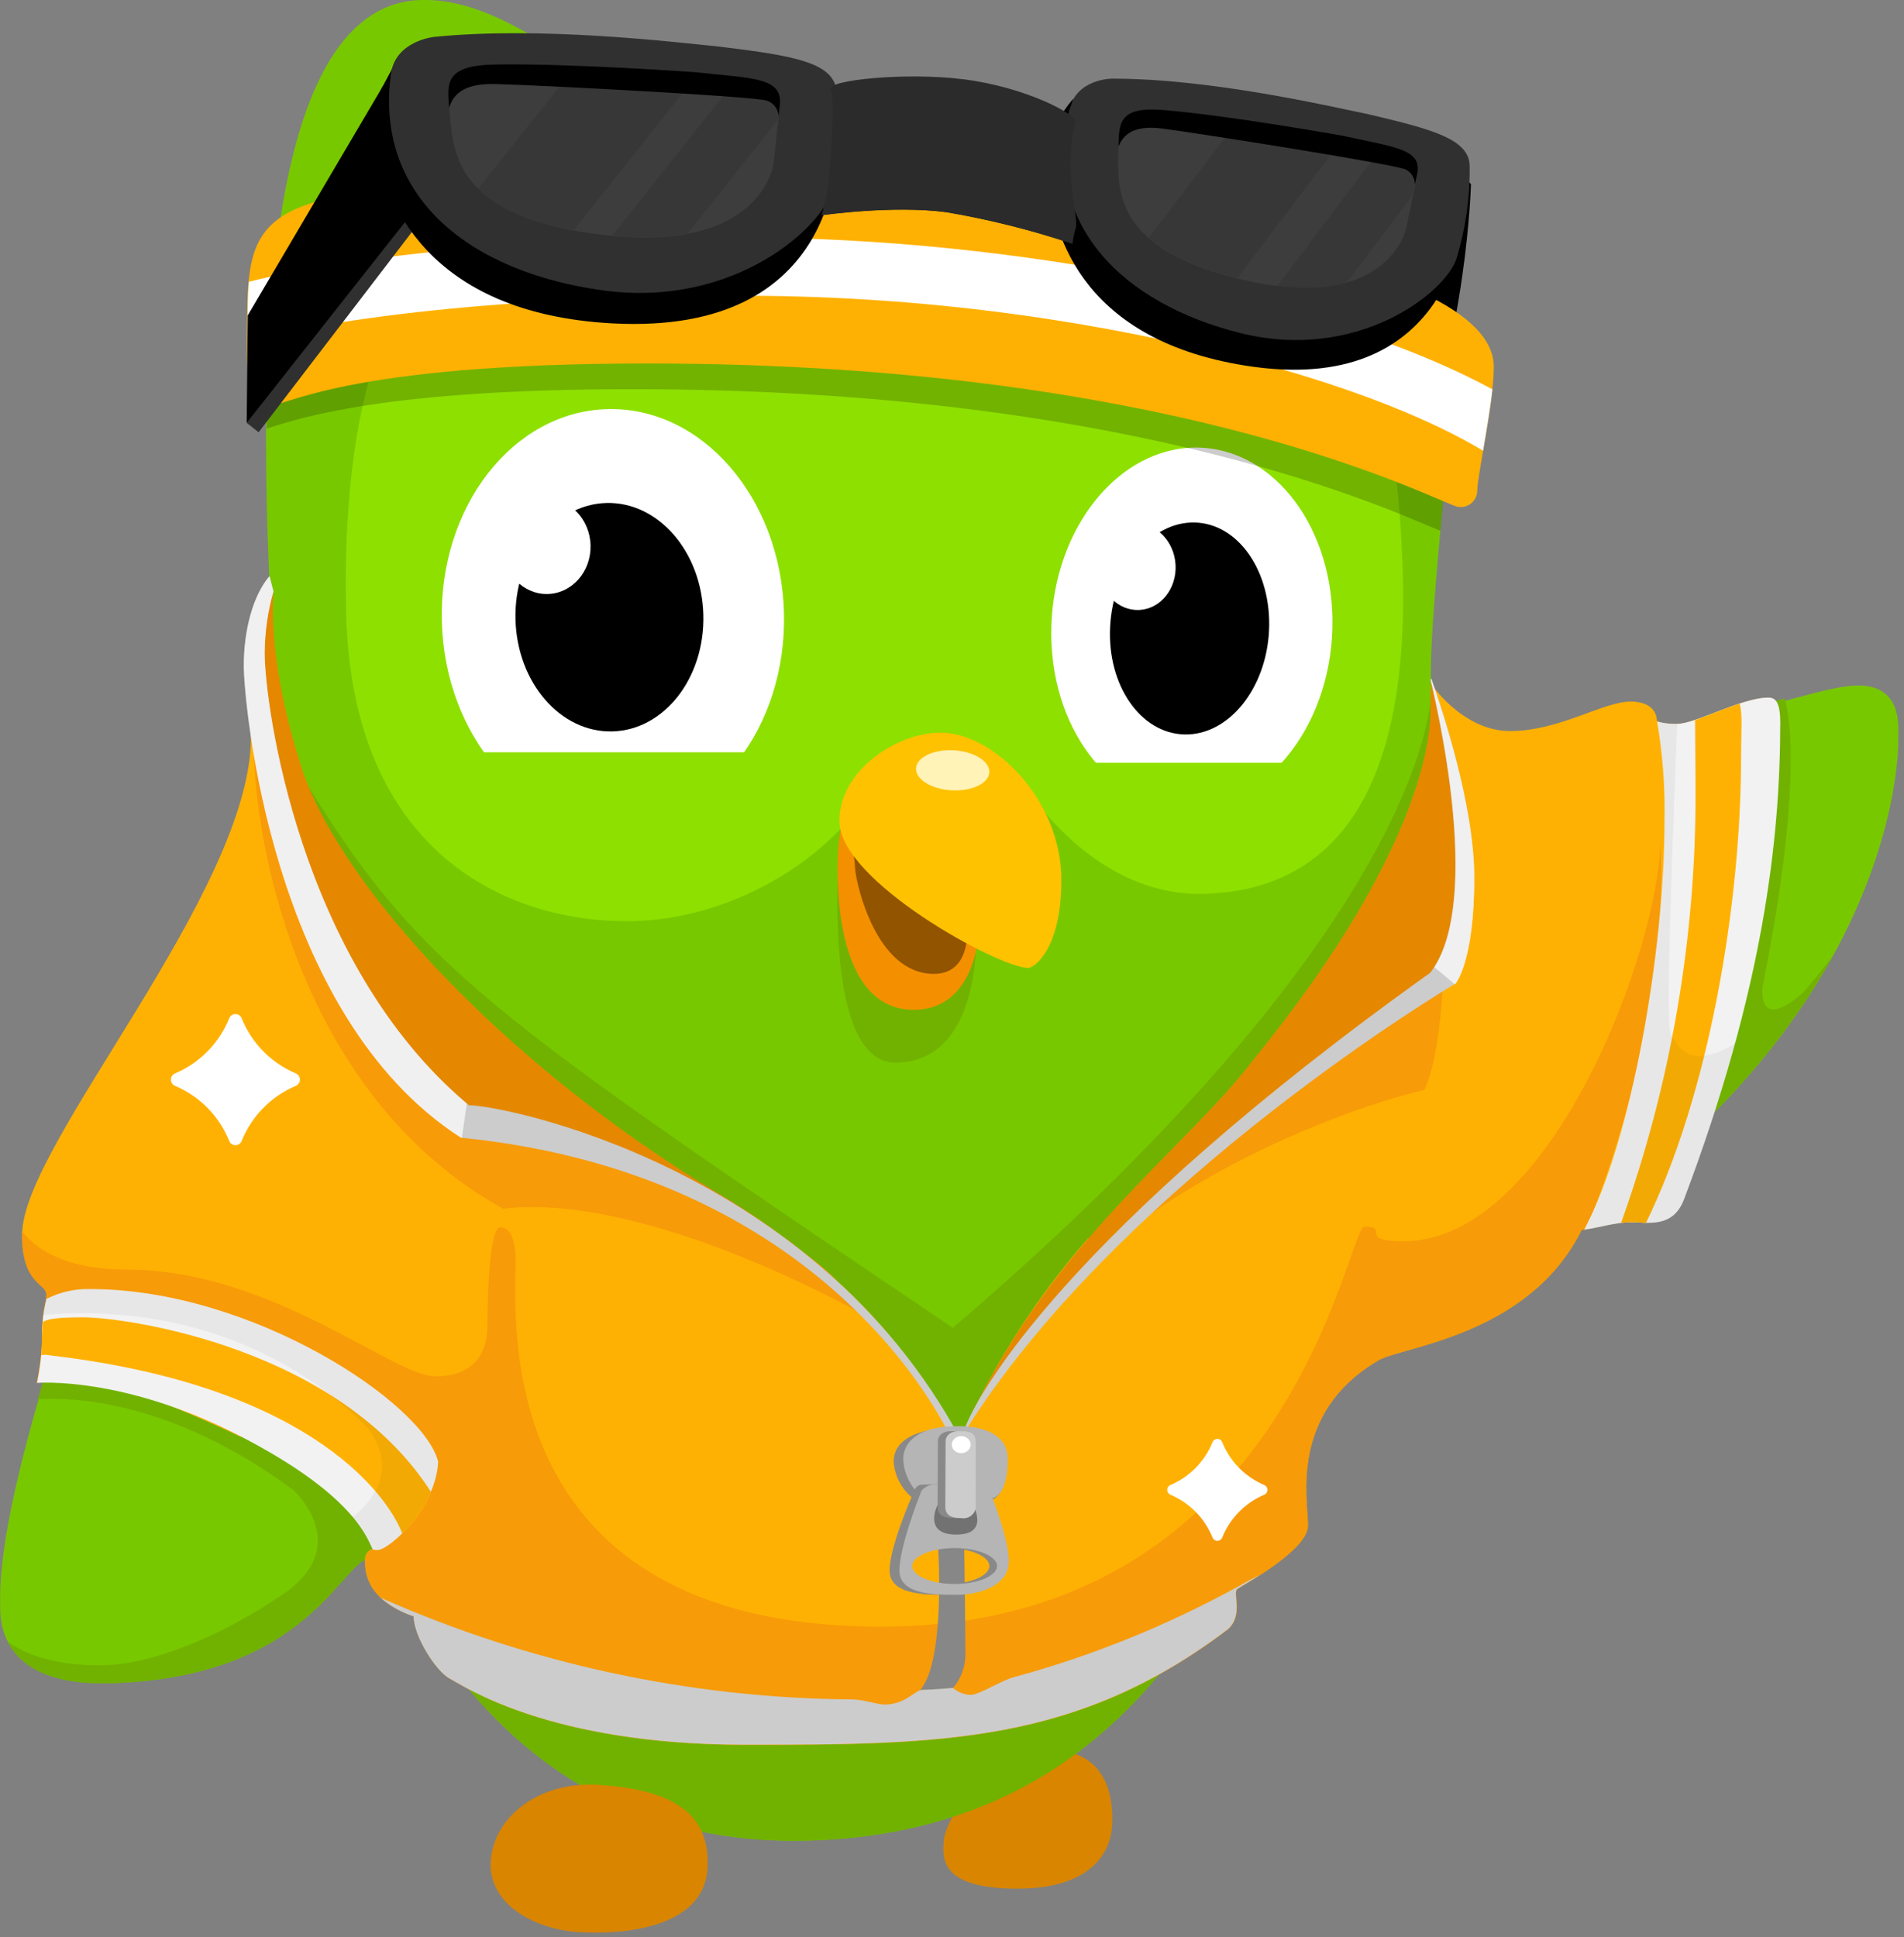 <?xml version="1.0" encoding="UTF-8"?><svg width="230px" height="234px" viewBox="0 0 230 234" version="1.1" xmlns="http://www.w3.org/2000/svg" xmlns:xlink="http://www.w3.org/1999/xlink"><rect x="0" y="0" width="230" height="234" fill="#808080" stroke="none"/><title>smiling_coach_2 maybe</title><desc>Created with Sketch.</desc><defs/><g id="Page-1" stroke="none" stroke-width="1" fill="none" fill-rule="evenodd"><g id="smiling_coach_2-maybe" transform="translate(0, -1)" fill-rule="nonzero"><g id="body"><g id="Shape"><path d="M50.86,1 C68.86,0.52 85.33,30.69 123.08,29.67 C150.45,28.93 153.17,16.56 166.16,16.21 C174.79,15.98 175.59,32.7 175.66,35.21 C176.07,50.55 172.6,73.76 172.86,83.35 C173.08,91.35 181.86,90.61 182.65,90.59 C206.97,89.93 218.32,83.96 224.25,83.8 C230.18,83.64 229.25,89.51 229.31,90.12 C229.37,90.73 230.21,136.42 160.67,164.81 C154.38,167.81 149.04,221.91 97.61,223.3 C58.56,224.35 48.53,189.03 44.87,189.13 C41.21,189.23 37.59,203.63 13.27,204.29 C-0.5,204.66 0.05,196.19 0.02,194.79 C-0.63,170.56 33.4,96.89 32.94,79.89 C32.62,68.4 26.98,1.65 50.86,1 Z" fill="#78C800"/><path d="M156.4,38.65 C152.29,38.76 151.4,40.91 149.87,39.65 C149.19,39.01 152.66,37.39 152.64,36.73 C152.64,36.4 152.1,36.48 151.37,36.5 C147.07,36.62 138.76,43.14 137.57,43.17 C137.04,43.17 136.18,43.34 136.16,42.55 C136.16,40.76 142.1,39.08 137.92,39.19 C133.74,39.3 127.73,44.83 121.31,45.01 C108.07,45.37 97.12,35.26 97.19,37.84 C97.19,38.77 98.78,40.18 99.82,42.01 C99.82,42.01 100.49,44.78 99.34,43.75 C86.86,31.93 74.63,29.31 74.63,29.31 C74.63,29.31 73.7,29.31 73.71,29.73 C73.71,31.12 76.45,32.9 76.46,33.43 C76.484,33.663 76.404,33.894 76.243,34.064 C76.081,34.233 75.854,34.323 75.62,34.31 C73.04,34.38 71.05,29.46 60.62,29.74 C44.93,30.16 41.27,54.98 41.82,75.25 C42.6,103.99 61.34,112.62 76.64,112.25 C88.77,111.92 101.57,104.42 106.72,93.77 L122.9,94.56 C122.9,94.56 131.22,109.35 145.46,108.96 C158.82,108.6 170.21,99.83 169.46,70.51 C168.62,39.65 160.51,38.54 156.4,38.65 Z" fill="#8EE000"/><path d="M127.66,212.46 C135.01,212.81 134.37,220.76 134.34,221.37 C134.31,221.98 134.34,229.7 121.44,229.09 C113.31,228.7 113.91,225.09 114,223.3 C114.09,221.51 118.34,212.02 127.66,212.46 Z" fill="#D98500"/><path d="M221.44,116.4 C200.58,144.13 169.96,149.59 166.19,149.7 C162.19,149.81 164.19,145.1 162,145.16 C158.16,145.26 158.38,196.16 106.31,197.61 C54.94,199 60.85,155.11 60.78,152.55 C60.71,149.99 60.35,149.42 59.65,149.44 C58.95,149.46 57.34,150.08 57.43,153.34 C58.23,183.09 26.05,201.76 12.81,202.12 C6.89,202.28 3.21,200.89 0.95,199.31 C2.26,201.89 5.46,204.52 13.28,204.31 C37.6,203.65 41.22,189.25 44.88,189.15 C48.54,189.05 58.57,224.37 97.62,223.32 C149.05,221.93 154.39,167.88 160.68,164.83 C195.94,150.42 213.1,131.56 221.44,116.4 Z" fill="#71B200"/><path d="M72.31,216.58 C80.38,217.11 85.93,219.49 85.46,226.73 C84.99,233.97 75,234.73 69.77,234.36 C64.54,233.99 58.94,230.99 59.28,225.76 C59.62,220.53 65.02,216.11 72.31,216.58 Z" fill="#D98500"/><path d="M172.86,84.38 C172.86,84.38 173.94,111.02 115.1,161.38 C58.73,123.29 50.53,117.87 36.43,94.64 C29.31,100.21 34.73,104.86 34.73,104.86 L33.49,119.57 C33.49,119.57 48.82,141.09 48.98,141.57 C49.14,142.05 65.98,158.45 65.55,158.45 C65.12,158.45 97.14,177.03 96.55,176.72 C95.96,176.41 124.73,190.97 125.2,191.28 C125.67,191.59 145.86,169.86 145.86,169.86 L146.17,169.09 L162.89,142.76 L182.56,124.64 L183.86,97.39 L172.86,84.38 Z" fill="#71B200"/><path d="M49.52,188.08 L52.93,177.55 C52.93,177.55 49.21,164.65 48.93,164.34 C48.65,164.03 14.24,151.75 13.42,151.44 C12.477,151.288 11.525,151.198 10.57,151.17 C8.35,157.73 6.29,164.12 4.57,170.02 C8.05,169.76 20.39,169.8 35.49,181.02 C36.59,182.1 41.49,187.52 35.34,192.7 C28.42,198.48 36.48,195.23 36.48,195.23 L41.28,190.95 L43.34,187.72 L44.54,188.86 C44.651,188.83 44.765,188.814 44.88,188.81 C45.51,188.81 46.34,189.81 47.47,191.57 C61.86,204.6 49.52,188.08 49.52,188.08 Z" fill="#71B200"/><path d="M212.92,120.19 C217.34,98.19 216.52,88.26 215.57,85.37 L213.47,85.93 L209.86,89.65 L202.12,98.32 L203.28,138.71 C205.777,136.443 208.157,134.05 210.41,131.54 C210.58,130.84 210.74,130.15 210.9,129.47 L213.18,127.26 L215.54,124.43 C216.42,123.324 217.183,122.131 217.82,120.87 C212.96,125.12 212.8,121.66 212.92,120.19 Z" fill="#71B200"/></g><g id="beak" transform="translate(101, 89)"><path d="M0.73,9.71 C0.73,9.71 -2.75,40.64 7.36,40.36 C17.47,40.08 16.94,25.27 16.87,25.09 C16.8,24.91 0.73,9.71 0.73,9.71 Z" id="Shape" fill="#71B200"/><path d="M0.59,11.83 C0.333,13.394 0.196,14.975 0.18,16.56 C0.18,18.95 -0.01,33.97 9.39,33.97 C16.39,33.97 17.09,25.69 17.09,25.69 C17.09,25.69 15.8,18.59 15.74,18.69 C15.68,18.79 11.94,11.69 11.94,11.69 C11.94,11.69 4.18,10.18 4.27,10.2 C4.36,10.22 0.59,11.83 0.59,11.83 Z" id="Shape" fill="#F49000"/><path d="M2.29,16.92 C2.44,18.84 4.85,29.63 11.81,29.63 C15.96,29.63 15.81,24.95 15.81,24.95 C15.759,22.985 15.423,21.038 14.81,19.17 C14.81,19.17 12.25,15.57 12.17,15.51 C12.09,15.45 6.53,13.12 6.53,13.12 L2.29,12.12 L1.52,12.97 L1.63,13.58 C2.037,14.648 2.261,15.777 2.29,16.92 Z" id="Shape" fill="#935400"/><path d="M12.61,0.49 C19.03,0.49 27.21,8.59 27.21,18.28 C27.21,26.75 23.87,28.91 23.21,28.91 C19.65,28.91 0.4,18.39 0.4,11.2 C0.36,5.04 7.36,0.49 12.61,0.49 Z" id="Shape" fill="#FFC200"/><ellipse id="Oval" fill="#FFF3B8" transform="translate(14.082, 5.041) rotate(-86.83) translate(-14.082, -5.041)" cx="14.082" cy="5.041" rx="2.42" ry="4.43"/></g><g id="eyes" transform="translate(52, 49)"><ellipse id="Oval" fill="#FFFFFF" transform="translate(22.037, 26.535) rotate(-1.55) translate(-22.037, -26.535)" cx="22.037" cy="26.535" rx="20.67" ry="25.13"/><path d="M108.95,27.91 C108.63,39.91 100.77,49.62 91.4,49.56 C82.03,49.5 74.68,39.71 75,27.71 C75.32,15.71 83.18,6 92.55,6.06 C101.92,6.12 109.27,15.89 108.95,27.91 Z" id="Shape" fill="#FFFFFF"/><ellipse id="Oval" fill="#000000" transform="translate(21.617, 26.547) rotate(-1.55) translate(-21.617, -26.547)" cx="21.617" cy="26.547" rx="11.35" ry="13.8"/><ellipse id="Oval" fill="#FFFFFF" transform="translate(14.019, 17.996) rotate(-1.55) translate(-14.019, -17.996)" cx="14.019" cy="17.996" rx="5.32" ry="5.75"/><path d="M101.3,28.11 C100.98,35.18 96.41,40.82 91.1,40.71 C85.79,40.6 81.74,34.78 82.1,27.71 C82.46,20.64 86.99,15 92.3,15.11 C97.61,15.22 101.62,21.05 101.3,28.11 Z" id="Shape" fill="#000000"/><ellipse id="Oval" fill="#FFFFFF" transform="translate(85.362, 20.47) rotate(-3.31) translate(-85.362, -20.47)" cx="85.362" cy="20.47" rx="4.65" ry="5.21"/><rect id="Rectangle-path" fill="#8EE000" x="6.08" y="42.86" width="33.42" height="11.69"/><rect id="Rectangle-path" fill="#8EE000" x="78.68" y="44.13" width="26.58" height="9.16"/></g></g><g id="jacket" transform="translate(2, 70)"><g id="Shape"><path d="M30.4,1.88 L29.56,2.56 C28.502,5.546 27.928,8.683 27.86,11.85 C27.86,16.65 28.32,18.28 28.32,19.98 C28.32,38.72 0.68,69.22 0.68,80.06 C0.68,86.18 3.62,85.94 3.62,87.34 C3.62,88.74 3.08,88.5 3.08,93.22 C2.996,94.833 2.788,96.438 2.46,98.02 C6.54,93.92 29.74,106.02 27,104.45 C43,109.79 41.71,118 43.34,118 C42.979,118.025 42.643,118.196 42.409,118.473 C42.175,118.75 42.064,119.109 42.1,119.47 C42.1,120.63 42.02,124.12 47.98,126.21 C47.98,128.61 50.69,132.87 52.32,133.72 C53.95,134.57 64.24,141.72 88.01,141.72 C111.78,141.72 128.12,141.57 146.31,127.78 C148.25,126.08 146.85,123.37 147.47,122.9 C148.09,122.43 155.99,118.25 155.99,115.23 C155.99,112.21 153.67,101.68 164.43,95.33 C167.06,93.63 182.63,92.47 189.05,79.53 C190.83,79.38 193,78.6 195.05,78.6 C197.1,78.6 198.69,79.45 199.85,75.81 C201.01,72.17 213.01,32.22 213.01,18.28 C213.01,15.49 212.24,15.28 211.54,15.28 C208.37,15.28 202.79,18.45 200.54,18.45 C198.6,18.45 198.14,18.06 198.14,18.06 C198.14,18.06 198.29,15.74 194.97,15.74 C191.65,15.74 186.38,19.3 180.41,19.3 C175.68,19.3 172.14,15.37 171,13.76 C171.301,15.92 171.438,18.099 171.41,20.28 C171.394,23.499 170.994,26.705 170.22,29.83 C168.63,36.091 165.631,41.906 161.45,46.83 C160.814,47.64 159.829,48.097 158.8,48.06 C158.29,48.8 157.8,49.53 157.22,50.26 C156.64,50.99 156.17,51.63 155.64,52.26 C155.36,53.136 155.026,53.995 154.64,54.83 C150.29,60.83 145.14,66.05 140.1,71.41 C139.438,72.096 138.533,72.494 137.58,72.52 C136.58,73.97 135.58,75.44 134.25,77.02 C132.958,78.605 131.291,79.842 129.4,80.62 C123.322,87.57 118.289,95.369 114.46,103.77 C114.54,107.64 113.38,106.17 113.38,106.17 C113.38,106.17 110.68,93.93 93.06,80.71 C90.4,79.41 87.73,78.11 85.12,76.71 C83.042,75.626 81.038,74.407 79.12,73.06 C77.38,71.82 75.74,70.42 73.94,69.26 C70.06,66.77 65.73,65.26 61.64,63.17 C54.21,59.4 48.27,53.17 43.64,46.39 C39.203,39.668 35.584,32.44 32.86,24.86 C31.161,20.265 30.275,15.409 30.24,10.51 C30.24,7.95 29.88,4.88 31.05,2.51 L31.05,2.36" fill="#FFB103"/><path d="M171.62,21.45 C171.62,21.45 174.41,53.14 170.07,62.64 C162.64,64.29 130.66,74.59 118.07,97.64 C135.41,73.64 162.46,47.47 162.46,47.47 L170.31,27.85 L171.62,21.45 Z" fill="#F79B08"/><path d="M101.93,89.59 C101.93,89.59 76.12,74.93 58.78,77 C37.1,65 30.08,39.73 28.84,25.07 C27.44,8.46 35.24,48.92 89.75,79.07 C100.07,84.43 101.93,89.59 101.93,89.59 Z" fill="#F79B08"/><path d="M198.56,32.5 C198.56,45.09 185.45,80.92 167.56,80.92 C161.88,80.92 166.01,79.16 162.81,79.16 C160.75,79.16 153.81,127.47 104.48,127.47 C56.99,127.47 60.29,89.99 60.29,83.47 C60.29,81.2 59.88,79.24 58.43,79.24 C56.98,79.24 56.88,89.24 56.88,91.24 C56.88,93.24 56.16,97.24 50.58,97.24 C45.52,97.24 30.76,84.34 13.31,84.34 C5.67,84.34 2.2,81.71 0.65,79.7 L0.65,80.09 C0.65,86.21 3.59,85.97 3.59,87.37 C3.59,88.77 3.05,88.53 3.05,93.25 C2.966,94.863 2.758,96.468 2.43,98.05 C2.43,98.05 4.6,95.57 26.36,102.31 C42.36,107.65 41.69,118.03 43.36,118.03 C42.999,118.055 42.663,118.226 42.429,118.503 C42.195,118.78 42.084,119.139 42.12,119.5 C42.12,120.66 42.04,124.15 48,126.24 C48,128.64 50.71,132.9 52.34,133.75 C53.97,134.6 64.26,141.75 88.03,141.75 C111.8,141.75 128.14,141.6 146.33,127.81 C148.27,126.11 146.87,123.4 147.49,122.93 C148.11,122.46 156.01,118.28 156.01,115.26 C156.01,112.24 153.69,101.71 164.45,95.36 C167.08,93.66 182.65,92.5 189.07,79.56 L189.63,79.49 C199.17,55.33 198.86,38.13 198.56,32.5 Z" fill="#F79B08"/><path d="M111.3,117.48 C111.3,117.48 112.3,131.57 109.15,135.13 C111.28,135.13 113.15,134.86 113.15,134.86 C114.137,133.679 114.659,132.179 114.62,130.64 C114.62,127.93 114.47,117.21 114.47,117.21 L111.14,117.44" fill="#878787"/><path d="M31.01,2.45 L29.46,7.26 L31.78,28.17 L38.78,46.6 L48.54,62.86 L59.07,67.04 L70.65,70.71 L84.43,75.98 L92.48,81.09 L97.75,85.43 L98.19,84.86 C93.998,81.198 89.479,77.927 84.69,75.09 C59.53,59.99 39.01,38.16 34.36,23.52 C30.98,12.89 30.84,5.93 31.01,2.93" fill="#E58800"/><path d="M31.03,2.42 C30.341,4.851 29.985,7.364 29.97,9.89 C29.97,15.89 34.02,47.29 54.64,64.5 C58.87,64.5 96.35,71.93 114,104.76 C114.52,109.2 113,104.97 113,104.97 C113,104.97 99.27,72.97 53.74,68.42 C30.61,53.66 27.47,15.42 27.47,11.42 C27.47,7.15 28.52,2.95 30.57,0.58" fill="#CCCCCC"/><path d="M174.71,35.29 C174.71,35.29 173.78,24.76 173.78,24.29 C173.78,23.82 172.39,17.94 172.39,17.94 L171.62,15.35 C171.309,14.618 171.058,13.862 170.87,13.09 C170.87,13.09 170.79,15.49 170.79,16.88 C170.79,18.27 171.02,32.44 149.5,58.88 C141.38,69.54 126.75,79.72 116.5,99.59 L116.93,100.28 L119.76,96.28 C120,95.92 120.24,95.56 120.49,95.21 C121.475,93.743 122.585,92.364 123.81,91.09 L125.17,89.56 L125.43,89.25 C126.53,87.7 127.89,85.63 129.66,84.5 L131.71,82.61 L131.8,82.41 C134.01,78.01 138.73,75.27 142.15,71.91 C145.57,68.55 149.29,65.25 153.7,63.08 L160.7,57.68 L171.85,49.94 L174.02,47.31 L175.1,40.5 L174.71,35.29 Z" fill="#E58800"/><path d="M50.93,107.55 C49.2,100.48 28.45,86.7 8.93,86.7 C7.085,86.641 5.254,87.05 3.61,87.89 C3.188,89.637 3.017,91.435 3.1,93.23 C3.016,94.843 2.808,96.448 2.48,98.03 C2.48,98.03 12.9,97.15 27.02,104.46 C40.09,111.22 42.17,116.2 43.02,118.16 C43.209,118.192 43.399,118.212 43.59,118.22 C45.05,118.21 50.67,113.1 50.93,107.55 Z" fill="#F2F2F2"/><path d="M4.06,94.71 C36.68,98.5 45.3,112.64 46.58,116.21 C48.089,114.813 49.279,113.108 50.07,111.21 C38.88,93.74 13.25,90.11 8.07,90.11 C4.82,90.11 3.99,90.29 3.2,90.63 C3.088,91.519 3.041,92.414 3.06,93.31 C3.06,93.72 3.06,94.19 2.98,94.68 C3.32,94.61 3.67,94.63 4.06,94.71 Z" fill="#FFB103"/><path d="M211.59,15.26 C208.42,15.26 202.84,18.43 200.59,18.43 C199.777,18.452 198.966,18.358 198.18,18.15 C198.856,22.113 199.154,26.131 199.07,30.15 C199.07,45.96 195.07,68.81 189.37,79.52 C191.09,79.31 193.13,78.62 195.09,78.62 C197.05,78.62 200.09,79.41 201.44,75.83 C211.04,50.38 213.05,32.24 213.05,18.3 C213.06,15.49 212.29,15.26 211.59,15.26 Z" fill="#F2F2F2"/><path d="M147.69,122.55 C139.206,127.23 130.201,130.895 120.86,133.47 C119,133.86 116.37,135.72 115.21,135.72 C114.438,135.676 113.703,135.377 113.12,134.87 C113.12,134.87 110.49,135.1 109.48,135.1 C108.47,135.1 107.48,136.88 104.83,136.88 C103.98,136.88 102.35,136.26 100.83,136.26 C81.236,136.095 61.883,131.912 43.97,123.97 C45.134,124.988 46.496,125.754 47.97,126.22 C47.97,128.62 50.68,132.88 52.31,133.73 C53.94,134.58 64.23,141.73 88,141.73 C111.77,141.73 128.11,141.58 146.3,127.79 C148.24,126.09 146.84,123.38 147.46,122.91 C147.68,122.75 148.81,122.11 150.19,121.23 C149.46,121.57 148.62,122.01 147.69,122.55 Z" fill="#CCCCCC"/></g><g id="zipper" transform="translate(105, 103)"><path d="M7.63,0.55 C7.63,0.55 14.63,0.04 14.63,4.55 C14.63,9.06 12.58,9.21 12.58,9.21 L3.28,8.96 C1.918,7.883 1.073,6.282 0.95,4.55 C0.93,1.9 3.86,0.55 7.63,0.55 Z" id="Shape" fill="#898989"/><path d="M8.3,0.28 C8.3,0.28 14.74,-0.23 14.74,4.28 C14.74,8.79 12.85,8.97 12.85,8.97 L4.26,8.71 C2.977,7.583 2.202,5.986 2.11,4.28 C2.12,1.63 4.8,0.28 8.3,0.28 Z" id="Shape" fill="#B5B5B5"/><path d="M10.94,7.14 C10.94,7.14 5.03,7.32 4.36,7.32 C3.943,7.343 3.585,7.622 3.46,8.02 C3.46,8.02 0.46,14.65 0.46,17.7 C0.46,20.75 5.16,20.62 7.46,20.62 C9.76,20.62 13.65,19.74 13.65,16.57 C13.65,13.4 10.94,7.14 10.94,7.14 Z M7.39,19.32 C4.56,19.32 2.27,18.32 2.27,17.15 C2.27,15.98 4.56,14.98 7.39,14.98 C10.22,14.98 12.51,15.98 12.51,17.15 C12.51,18.32 10.22,19.32 7.4,19.32 L7.39,19.32 Z" id="Shape" fill="#898989"/><path d="M12.18,7.14 C12.18,7.14 6.27,7.32 5.6,7.32 C5.092,7.403 4.633,7.67 4.31,8.07 C4.31,8.07 1.65,14.65 1.65,17.7 C1.65,20.75 6.35,20.62 8.65,20.62 C10.95,20.62 14.86,19.71 14.86,16.56 C14.86,13.41 12.18,7.14 12.18,7.14 Z M8.32,19.32 C5.49,19.32 3.2,18.32 3.2,17.15 C3.2,15.98 5.49,14.98 8.32,14.98 C11.15,14.98 13.44,15.98 13.44,17.15 C13.44,18.32 11.15,19.32 8.32,19.32 Z" id="Shape" fill="#B5B5B5"/><path d="M6.25,9.79 C6.25,9.79 4.42,13.35 8.52,13.35 C12.62,13.35 10.52,9.74 10.52,9.74 L6.25,9.79 Z" id="Shape" fill="#727272"/><path d="M6.3,1.97 C6.3,1.97 6.35,0.86 7.93,0.86 C9.51,0.86 9.93,1.17 9.93,2.25 L9.93,10.17 C9.855,10.561 9.627,10.907 9.297,11.13 C8.967,11.354 8.561,11.436 8.17,11.36 C6.52,11.36 6.26,10.66 6.26,9.97 C6.26,9.28 6.3,1.97 6.3,1.97 Z" id="Shape" fill="#898989"/><path d="M7.23,1.97 C7.23,1.97 7.28,0.86 8.86,0.86 C10.44,0.86 10.86,1.17 10.86,2.25 L10.86,10.17 C10.785,10.561 10.557,10.907 10.227,11.13 C9.897,11.354 9.491,11.436 9.1,11.36 C7.45,11.36 7.19,10.66 7.19,9.97 C7.19,9.28 7.23,1.97 7.23,1.97 Z" id="Shape" fill="#CCCCCC"/><ellipse id="Oval" fill="#FFFFFF" cx="9.11" cy="2.49" rx="1.14" ry="1.03"/></g><g id="jacket-shadow" transform="translate(3, 0)"><path d="M205.32,22.36 C205.32,19.27 205.53,17.24 205.14,15.98 C203.3,16.59 201.34,17.43 199.76,17.98 C199.76,20.34 199.82,23.17 199.82,26.56 C199.872,44.334 196.826,61.981 190.82,78.71 C191.261,78.652 191.705,78.622 192.15,78.62 C192.75,78.62 193.31,78.69 193.83,78.7 C201.44,63.16 205.32,40.24 205.32,22.36 Z" id="Shape" fill="#FFB103"/><path d="M167.86,12.9 L167.81,13.16 C169.12,18.65 173.88,40.67 167.76,48.5 C123.56,80.07 113.04,99.57 111.63,103.33 L111.92,103.33 C131.04,73.33 170.75,49.84 170.75,49.84 C170.75,49.84 173.07,47.36 173.07,36.99 C173.11,28.23 169.13,16.38 167.86,12.9 Z" id="Shape" fill="#CCCCCC"/><path d="M196.8,55.83 C196.07,54.55 197.36,25.47 197.59,18.43 C196.781,18.451 195.973,18.357 195.19,18.15 C195.866,22.113 196.164,26.131 196.08,30.15 C196.08,45.96 192.08,68.81 186.38,79.52 C188.1,79.31 190.14,78.62 192.1,78.62 C194.06,78.62 197.1,79.41 198.45,75.83 C201,69.07 203.01,62.83 204.59,57.05 C198.86,60.49 197.55,57.14 196.8,55.83 Z" id="Shape" fill="#000000" opacity="0.05"/><path d="M5.91,86.71 C4.065,86.651 2.234,87.06 0.59,87.9 C0.52,88.43 0.36,88.79 0.23,89.82 C7.69,89.12 25.3,89.3 39.46,103.54 C43.73,109.2 38.66,113.44 37.59,114.24 C38.594,115.409 39.401,116.733 39.98,118.16 C40.169,118.192 40.359,118.212 40.55,118.22 C42.05,118.22 47.67,113.11 47.93,107.56 C46.2,100.48 25.45,86.71 5.91,86.71 Z" id="Shape" fill="#000000" opacity="0.05"/><path d="M167.86,13.24 C169.16,18.7 173.62,39.5 168.27,47.82 L170.73,49.88 L170.78,49.88 C170.78,49.88 173.1,47.4 173.1,37.03 C173.1,28.27 169.1,16.41 167.89,12.94" id="Shape" fill="#FFFFFF" opacity="0.704"/><path d="M26.97,9.89 C26.985,7.364 27.341,4.851 28.03,2.42 L27.54,0.6 C25.54,2.97 24.44,7.17 24.44,11.44 C24.44,15.44 27.59,53.66 50.71,68.44 L50.79,68.44 L51.39,64.29 C31,47.03 26.97,15.86 26.97,9.89 Z" id="Shape" fill="#FFFFFF" opacity="0.704"/></g><g id="sparkle" transform="translate(18, 53)" fill="#FFFFFF"><path d="M127.06,63.79 C126.932,63.787 126.818,63.709 126.77,63.59 C125.796,61.18 123.904,59.255 121.51,58.24 C121.397,58.187 121.325,58.074 121.325,57.95 C121.325,57.826 121.397,57.713 121.51,57.66 C123.904,56.645 125.796,54.72 126.77,52.31 C126.818,52.191 126.932,52.113 127.06,52.11 L127.06,52.11 C127.188,52.113 127.302,52.191 127.35,52.31 C128.323,54.721 130.216,56.646 132.61,57.66 C132.723,57.713 132.795,57.826 132.795,57.95 C132.795,58.074 132.723,58.187 132.61,58.24 C130.216,59.254 128.323,61.179 127.35,63.59 C127.302,63.709 127.188,63.787 127.06,63.79 Z" id="Shape"/><path d="M127.06,52.42 C128.06,54.914 130.015,56.905 132.49,57.95 C130.015,58.995 128.06,60.986 127.06,63.48 C126.06,60.986 124.105,58.995 121.63,57.95 C124.105,56.905 126.06,54.914 127.06,52.42 L127.06,52.42 Z M127.06,51.79 C126.8,51.789 126.565,51.948 126.47,52.19 C125.528,54.524 123.697,56.387 121.38,57.37 C121.147,57.469 120.996,57.697 120.996,57.95 C120.996,58.203 121.147,58.431 121.38,58.53 C123.697,59.513 125.528,61.376 126.47,63.71 C126.566,63.949 126.797,64.106 127.055,64.106 C127.313,64.106 127.544,63.949 127.64,63.71 C128.582,61.376 130.413,59.513 132.73,58.53 C132.963,58.431 133.114,58.203 133.114,57.95 C133.114,57.697 132.963,57.469 132.73,57.37 C130.413,56.387 128.582,54.524 127.64,52.19 C127.545,51.948 127.31,51.789 127.05,51.79 L127.05,51.79 L127.06,51.79 Z" id="Shape"/><path d="M8.44,15.91 C8.274,15.911 8.125,15.812 8.06,15.66 C6.809,12.56 4.377,10.085 1.3,8.78 C1.152,8.714 1.056,8.567 1.056,8.405 C1.056,8.243 1.152,8.096 1.3,8.03 C4.377,6.725 6.809,4.25 8.06,1.15 C8.126,1.002 8.273,0.906 8.435,0.906 C8.597,0.906 8.744,1.002 8.81,1.15 C10.061,4.25 12.493,6.725 15.57,8.03 C15.718,8.096 15.814,8.243 15.814,8.405 C15.814,8.567 15.718,8.714 15.57,8.78 C12.493,10.085 10.061,12.56 8.81,15.66 C8.745,15.812 8.596,15.911 8.43,15.91 L8.43,15.91 L8.44,15.91 Z" id="Shape"/><path d="M8.44,1.29 C9.731,4.497 12.252,7.053 15.44,8.39 C12.252,9.727 9.731,12.283 8.44,15.49 C7.149,12.283 4.628,9.727 1.44,8.39 C4.628,7.053 7.149,4.497 8.44,1.29 L8.44,1.29 Z M8.44,0.48 C8.109,0.481 7.812,0.683 7.69,0.99 C6.481,3.99 4.128,6.387 1.15,7.65 C0.845,7.774 0.646,8.071 0.646,8.4 C0.646,8.729 0.845,9.026 1.15,9.15 C4.128,10.413 6.481,12.81 7.69,15.81 C7.812,16.117 8.109,16.319 8.44,16.32 L8.44,16.32 C8.771,16.319 9.068,16.117 9.19,15.81 C10.399,12.81 12.752,10.413 15.73,9.15 C16.035,9.026 16.234,8.729 16.234,8.4 C16.234,8.071 16.035,7.774 15.73,7.65 C12.752,6.387 10.399,3.99 9.19,0.99 C9.068,0.683 8.771,0.481 8.44,0.48 L8.44,0.48 L8.44,0.48 Z" id="Shape"/></g></g><path d="M170.18,56.13 C170.412,56.409 170.527,56.768 170.5,57.13 L170.69,57.48 C177.23,41.33 177.69,23.25 177.69,23.25 L176.3,21.71 L173.3,30.86 L171.57,39.17 L167.71,53.67 L167.71,53.67 C168.62,54.398 169.448,55.223 170.18,56.13 L170.18,56.13 Z" id="sunglass-arm" fill="#000000"/><g id="headband" transform="translate(29, 23)"><path d="M144.99,42.11 C145.73,35.11 146.05,27.45 146.36,19.76 C139.8,14.29 123.42,9.93 99.6,7.14 C98.25,7.2 96.84,7.24 95.36,7.24 C88.932,7.297 82.521,6.569 76.27,5.07 C62.18,4.16 46.39,3.67 29.2,3.67 C16.25,3.67 8.85,4.45 4.63,6.45 C3.637,14.179 3.169,21.967 3.23,29.76 C7.4,28.43 17.76,25.01 47.35,25.01 C108.94,25 139.86,40.1 144.99,42.11 Z" id="Shape" fill="#000000" opacity="0.2"/><path d="M151.45,22.31 C151.45,26.53 149.45,35.53 149.45,37.23 C149.455,37.807 149.21,38.357 148.779,38.741 C148.348,39.124 147.772,39.302 147.2,39.23 C145.58,39.23 115.2,21.9 49.2,21.9 C12.51,21.9 5.38,27.17 2.97,27.17 C0.56,27.17 0.86,22.31 0.86,16.94 C0.86,4.47 2.21,0.6 31.02,0.6 C103.79,0.59 151.45,9.26 151.45,22.31 Z" id="Shape" fill="#FFB103"/><path d="M151.28,25.03 C130.77,13.87 92.61,6.71 61.45,6.71 C26.75,6.71 8.45,10.17 1.07,12.03 C0.93,13.49 0.91,15.11 0.91,16.91 L0.91,19.33 C7.99,17.18 27.91,13.72 61.47,13.72 C82.334,13.795 103.102,16.537 123.27,21.88 C134.56,24.96 143.85,28.65 150.15,32.44 C150.54,30.13 151.02,27.36 151.28,25.03 Z" id="Shape" fill="#FFFFFF"/></g><g id="sunglasses" transform="translate(29, 5)"><polygon id="Shape" fill="#303030" points="0.8 47.07 2.24 48.21 21.66 22.84 19.14 20.42 15.63 23.14"/><polygon id="Shape" fill="#000000" points="17.26 6.39 0.93 34.09 0.8 47.07 20.7 21.84 19.2 11.41"/><path d="M71.23,10.24 L69.23,5.01 L64.69,3.01 C64.63,3.086 64.563,3.156 64.49,3.22 C64.501,3.604 64.356,3.977 64.089,4.254 C63.822,4.53 63.455,4.687 63.07,4.69 C58.62,4.41 54.25,3.52 49.78,3.42 C45.363,3.374 40.947,3.608 36.56,4.12 C36.249,4.174 35.93,4.098 35.678,3.908 C35.426,3.719 35.264,3.433 35.23,3.12 C30.62,3.62 27.23,4.02 27.23,4.12 C26.726,4.045 26.234,3.9 25.77,3.69 C24.653,3.927 23.511,4.021 22.37,3.97 C21.16,3.97 20.27,3.38 18.94,3.18 C18.41,4.27 17.61,5.7 17,6.86 C17.061,8.482 17.001,10.107 16.82,11.72 C16.81,12.149 16.599,12.549 16.25,12.8 C17.25,20.03 22.42,33.86 45.01,35.06 C72.71,36.53 72.09,14.34 72.15,13.21 L71.23,10.24 Z" id="Shape" fill="#000000"/><path d="M23.42,0.46 C23.42,0.46 18.76,0.93 18.22,4.93 C16.22,19.93 27.94,28.93 43.89,31.08 C59.84,33.23 70.57,23.25 71.56,18.8 C72.354,14.891 72.513,10.88 72.03,6.92 C71.66,3.48 66.62,2.7 57.89,1.63 C52.27,1.07 36.37,-0.85 23.42,0.46 Z" id="Shape" fill="#303030"/><path d="M54.86,4.71 C62.13,5.51 65.57,5.38 65.21,8.71 L64.43,15.84 C64.43,15.84 63.05,26.48 44.35,24.43 C25.65,22.38 25.75,14.25 25.29,9.27 C25,6.08 24.66,3.91 30.75,3.79 C39.5,3.58 54.86,4.71 54.86,4.71 Z" id="Shape" fill="#3D3D3D"/><path d="M85.01,19.48 C80.23,18.791 75.36,19.091 70.7,20.36 C70.48,21.36 70.28,21.99 70.28,21.99 C70.28,21.99 78.88,20.75 85.38,21.63 C90.534,22.509 95.612,23.782 100.57,25.44 C100.627,24.919 100.728,24.404 100.87,23.9 C95.73,21.944 90.421,20.465 85.01,19.48 Z" id="Shape" fill="#1E1E1E"/><path d="M54.86,4.71 C54.86,4.71 39.53,3.61 30.74,3.79 C24.8,3.91 24.98,5.97 25.26,9.04 C25.66,7.62 26.77,6.04 30.84,6.15 C35.97,6.28 62.04,7.63 63.62,8.15 C64.448,8.417 65.022,9.171 65.06,10.04 L65.21,8.68 C65.54,5.35 62.1,5.48 54.86,4.71 Z" id="Shape" fill="#000000"/><path d="M147.49,19.16 L146.19,14.06 L142.29,11.77 C142.229,11.836 142.162,11.896 142.09,11.95 C142.069,12.305 141.908,12.637 141.641,12.872 C141.374,13.106 141.025,13.225 140.67,13.2 C136.67,12.52 132.82,11.27 128.8,10.77 C124.817,10.316 120.808,10.126 116.8,10.2 C116.516,10.231 116.233,10.14 116.021,9.949 C115.809,9.758 115.688,9.485 115.69,9.2 C111.48,9.2 108.35,9.3 108.34,9.36 C107.893,9.241 107.465,9.06 107.07,8.82 C106.042,8.939 105.003,8.923 103.98,8.77 C102.958,8.483 101.956,8.129 100.98,7.71 C100.39,8.71 99.53,9.96 98.87,10.99 C98.765,12.52 98.551,14.04 98.23,15.54 C98.193,15.953 97.963,16.323 97.61,16.54 C97.77,23.43 101.13,36.92 121.39,40.15 C146.24,44.15 147.83,23.15 148,22.15 L147.49,19.16 Z" id="Shape" fill="#000000"/><path d="M105.3,5.5 C105.3,5.5 101.05,5.5 100.18,9.22 C96.88,23.14 106.63,32.67 120.8,36.22 C134.97,39.77 145.63,31.34 146.95,27.22 C148.047,23.614 148.58,19.859 148.53,16.09 C148.53,12.82 144.06,11.62 136.29,9.8 C131.28,8.76 117.11,5.48 105.3,5.5 Z" id="Shape" fill="#303030"/><path d="M133.23,12.4 C139.71,13.82 142.83,14.03 142.23,17.11 L140.83,23.74 C140.83,23.74 138.56,33.61 121.83,29.95 C105.1,26.29 106.03,18.65 106.11,13.95 C106.11,10.95 106.11,8.86 111.56,9.31 C119.5,9.94 133.23,12.4 133.23,12.4 Z" id="Shape" fill="#3D3D3D"/><path d="M133.23,12.4 C133.23,12.4 119.5,9.94 111.56,9.29 C106.19,8.85 106.15,10.8 106.11,13.72 C106.61,12.42 107.76,11.05 111.42,11.53 C116.03,12.13 139.42,15.83 140.8,16.47 C141.52,16.826 141.957,17.578 141.91,18.38 L142.18,17.11 C142.86,14.03 139.71,13.82 133.23,12.4 Z" id="Shape" fill="#000000"/><path d="M28.75,18.8 C30.88,20.9 34.4,22.73 40.32,23.8 L55.45,4.71 L54.86,4.71 C54.86,4.71 47.86,4.21 40.6,3.94 L28.75,18.8 Z" id="Shape" fill="#000000" opacity="0.1"/><path d="M65.18,8.71 C65.44,6.36 63.78,5.71 60.18,5.29 L44.96,24.45 C47.997,24.796 51.068,24.708 54.08,24.19 L64.98,10.45 L65.18,8.71 Z" id="Shape" fill="#000000" opacity="0.1"/><path d="M109.78,24.71 C111.91,26.59 115.25,28.3 120.48,29.59 L133.48,12.4 L133.27,12.4 C133.27,12.4 127.12,11.3 120.67,10.4 L109.78,24.71 Z" id="Shape" fill="#000000" opacity="0.1"/><path d="M142.18,17.11 C142.63,14.96 141.26,14.21 138.18,13.47 L125.29,30.55 C128.095,30.972 130.956,30.819 133.7,30.1 L141.63,19.59 L142.18,17.11 Z" id="Shape" fill="#000000" opacity="0.1"/><path d="M100.66,7.9 C99.728,9 98.932,10.209 98.29,11.5 C97.98,12.58 97.38,16.14 97.66,17.05 C97.94,17.96 98.6,17.22 98.6,17.22 L98.84,13.22 L99.75,10.01 L100.31,8.93 L100.66,7.9 Z" id="Shape" fill="#000000"/><path d="M87.31,5.57 C94.89,6.49 101.14,9.86 100.93,10.72 C99.36,17.02 101.37,22.08 100.93,23.61 C100.747,24.21 100.62,24.826 100.55,25.45 C95.592,23.792 90.514,22.519 85.36,21.64 C78.86,20.76 70.26,22 70.26,22 C70.613,20.809 70.871,19.592 71.03,18.36 C71.33,16.17 71.92,7.95 71.35,6.8 C70.78,5.65 80.59,4.71 87.31,5.57 Z" id="Shape" fill="#2B2B2B"/></g></g></g></svg>